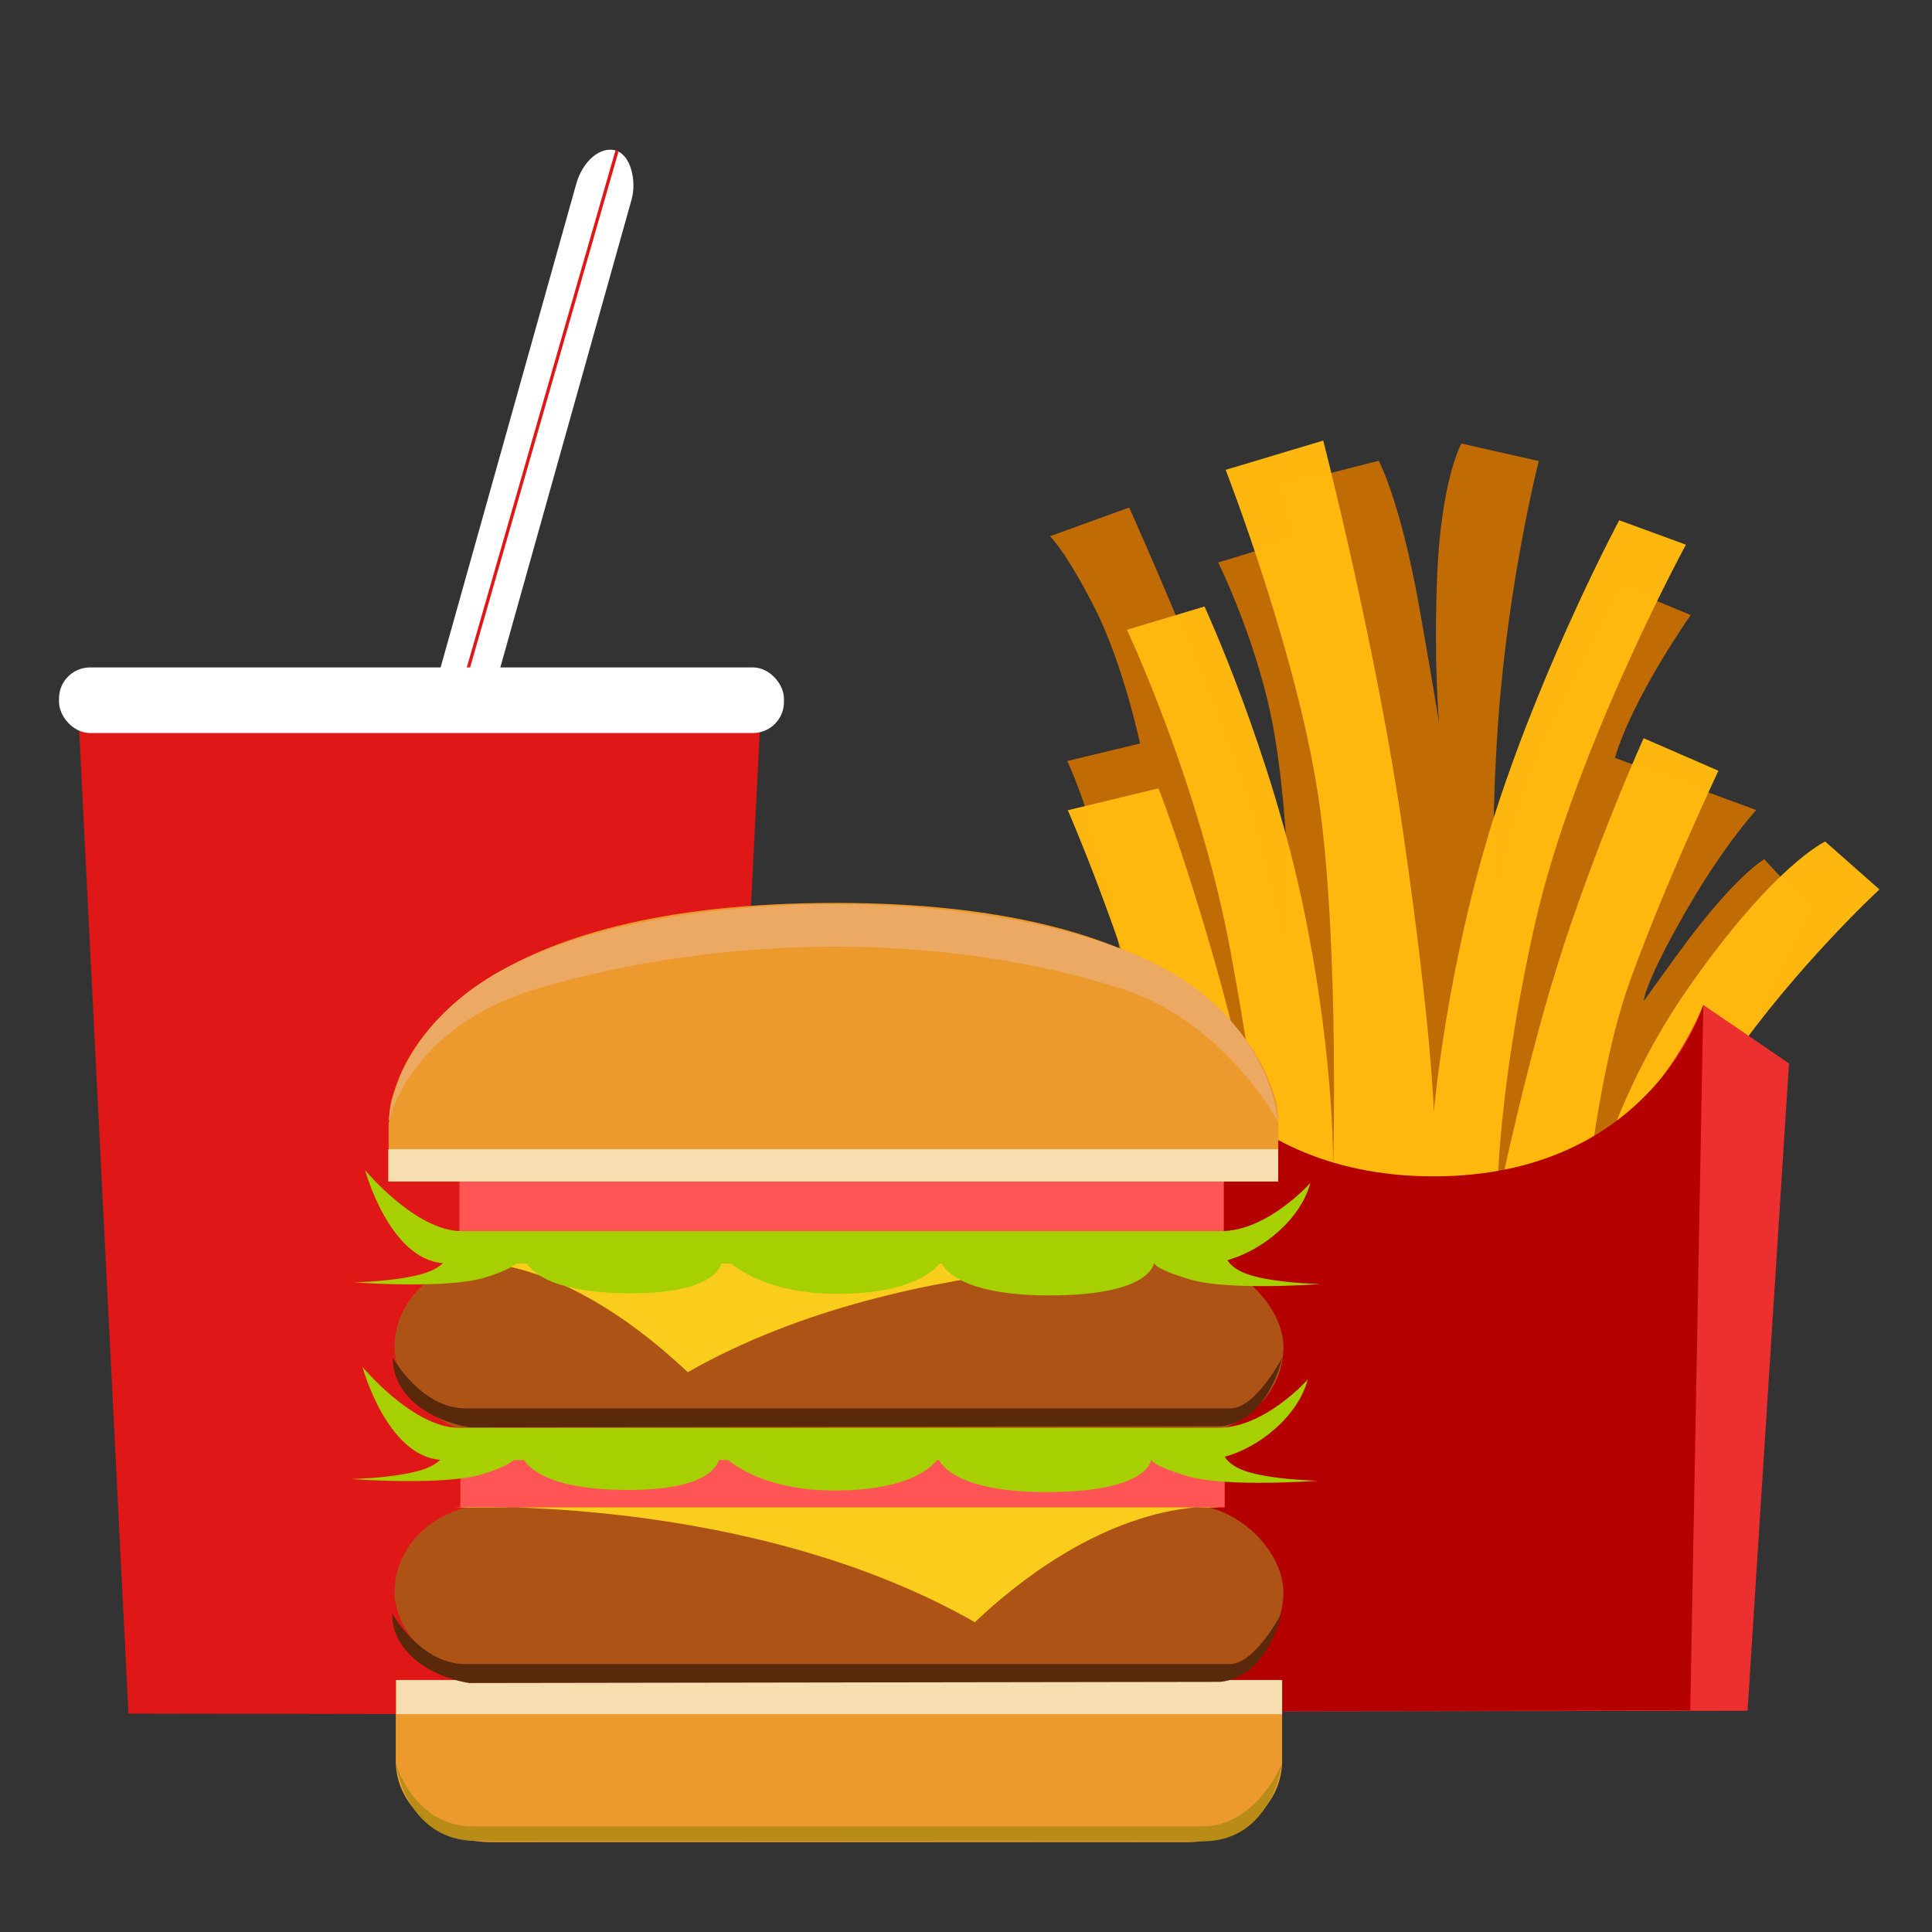 <?xml version="1.0" encoding="UTF-8" standalone="no"?>
<!-- Created with Inkscape (http://www.inkscape.org/) -->

<svg
   xmlns:dc="http://purl.org/dc/elements/1.1/"
   xmlns:cc="http://creativecommons.org/ns#"
   xmlns:rdf="http://www.w3.org/1999/02/22-rdf-syntax-ns#"
   xmlns:svg="http://www.w3.org/2000/svg"
   xmlns="http://www.w3.org/2000/svg"
   xmlns:sodipodi="http://sodipodi.sourceforge.net/DTD/sodipodi-0.dtd"
   xmlns:inkscape="http://www.inkscape.org/namespaces/inkscape"
   width="450pt"
   height="450pt"
   viewBox="0 0 158.75 158.75"
   version="1.1"
   id="svg8"
   inkscape:version="0.92.3 (2405546, 2018-03-11)"
   sodipodi:docname="fast-food-simple.svg"
   inkscape:export-filename="C:\Users\mrohde\Desktop\Personal_Projects\fast_food_infographic\fast-food-simple.png"
   inkscape:export-xdpi="197.084"
   inkscape:export-ydpi="197.084">
  <rect x="0" y="0" width="158.75" height="158.75" fill="#333333" stroke="none"/>
  <defs
     id="defs2" />
  <sodipodi:namedview
     id="base"
     pagecolor="#ffffff"
     bordercolor="#666666"
     borderopacity="1.0"
     inkscape:pageopacity="0.0"
     inkscape:pageshadow="2"
     inkscape:zoom="0.7"
     inkscape:cx="460.34814"
     inkscape:cy="310.76563"
     inkscape:document-units="mm"
     inkscape:current-layer="layer1"
     showgrid="false"
     showguides="true"
     inkscape:guide-bbox="true"
     inkscape:window-width="1920"
     inkscape:window-height="986"
     inkscape:window-x="-11"
     inkscape:window-y="-11"
     inkscape:window-maximized="1"
     units="pt">
    <sodipodi:guide
       position="106.117,209.682"
       orientation="0,1"
       id="guide25"
       inkscape:locked="false" />
    <sodipodi:guide
       position="53.106,223.951"
       orientation="1,0"
       id="guide29"
       inkscape:locked="false" />
    <sodipodi:guide
       position="165.173,150.205"
       orientation="0,1"
       id="guide1182"
       inkscape:locked="false" />
    <sodipodi:guide
       position="-77.575,229.317"
       orientation="0,1"
       id="guide1332"
       inkscape:locked="false" />
    <sodipodi:guide
       position="-76.305,225.241"
       orientation="0,1"
       id="guide1334"
       inkscape:locked="false" />
    <sodipodi:guide
       position="114.926,73.9"
       orientation="0,1"
       id="guide1892"
       inkscape:locked="false" />
    <sodipodi:guide
       position="145.261,-45.436"
       orientation="1,0"
       id="guide1988"
       inkscape:locked="false" />
    <sodipodi:guide
       position="262.726,61.472"
       orientation="1,0"
       id="guide1992"
       inkscape:locked="false" />
    <sodipodi:guide
       position="150.246,32.884"
       orientation="1,0"
       id="guide1011"
       inkscape:locked="false" />
    <sodipodi:guide
       position="271.947,-4.276"
       orientation="0,1"
       id="guide1060"
       inkscape:locked="false" />
    <sodipodi:guide
       position="406.517,41.494"
       orientation="0,1"
       id="guide1324"
       inkscape:locked="false" />
    <sodipodi:guide
       position="378.401,36.664"
       orientation="0,1"
       id="guide1326"
       inkscape:locked="false" />
    <sodipodi:guide
       position="402.545,-39.31"
       orientation="0,1"
       id="guide1351"
       inkscape:locked="false" />
  </sodipodi:namedview>
  <g
     inkscape:label="Layer 1"
     inkscape:groupmode="layer"
     id="layer1"
     transform="translate(0,-138.25)">
    <g
       id="g1356">
      <path
         sodipodi:nodetypes="cscccccscsccccscsccscsccccscscccc"
         inkscape:connector-curvature="0"
         id="path1349"
         d="m 91.063,242.678 c 0,0 2.77,-8.489 1.567,-21.318 -1.203,-12.829 -4.935,-20.578 -4.935,-20.578 l 5.981,-1.44 c 0,0 -1.392,-6.606 -3.797,-11.283 -2.405,-4.677 -3.608,-5.746 -3.608,-5.746 l 6.516,-2.36 c 0,0 8.184,18.262 10.322,26.28 2.138,8.018 2.64,11.294 2.64,11.294 0,0 0.598,-9.059 -1.004,-18.808 -1.2,-7.3 -4.645,-14.249 -4.645,-14.249 l 6.405,-1.96 -1.144,-4.382 7.927,-2.019 c 0,0 1.753,3.232 3.295,11.822 0.935,5.212 1.666,9.734 1.666,9.734 0,0 -0.44,-4.6 -0.173,-11.816 0.302,-8.151 2.005,-11.152 2.005,-11.152 l 6.359,1.434 c 0,0 -2.458,9.584 -3.315,21.105 -0.646,8.688 -0.371,16.082 -0.371,16.082 0,0 1.203,-7.484 4.544,-14.833 3.341,-7.35 6.014,-12.027 6.014,-12.027 l 5.61,2.33 c 0,0 -4.759,6.751 -6.224,11.734 l 11.611,4.29 c 0,0 -2.578,2.761 -5.685,8.143 -3.567,6.177 -3.553,7.543 -3.553,7.543 0,0 1.194,-1.678 2.885,-3.996 4.665,-6.394 7.016,-7.647 7.016,-7.647 l 3.688,4.005 -13.418,26.836 z"
         style="fill:#c16b05;fill-opacity:1;stroke:none;stroke-width:0.265px;stroke-linecap:butt;stroke-linejoin:miter;stroke-opacity:1" />
    </g>
    <path
       style="fill:#ffb80f;fill-opacity:0.992;stroke:none;stroke-width:0.265px;stroke-linecap:butt;stroke-linejoin:miter;stroke-opacity:1"
       d="m 98.972,246.617 c 0,0 0,-6.949 -3.474,-19.511 -3.474,-12.562 -7.758,-22.278 -7.758,-22.278 l 7.431,-1.795 c 0.022,-0.307 6.901,18.488 8.745,33.16 0,0 -0.267,-6.014 -2.806,-19.778 -2.539,-13.764 -8.513,-26.414 -8.513,-26.414 l 6.375,-1.917 c 0,0 5.479,11.893 8.152,24.856 2.673,12.963 2.405,21.686 2.405,21.686 0,0 0.535,-17.944 -1.069,-29.972 -1.604,-12.027 -7.751,-27.796 -7.751,-27.796 l 8.018,-2.405 c 0,0 4.314,16.679 6.548,32.072 2.405,16.574 2.539,23.119 2.539,23.119 0,0 1.059,-12.339 5.14,-24.878 4.081,-12.54 10.095,-23.765 10.095,-23.765 l 5.479,2.005 c 0,0 -9.221,16.972 -12.428,31.271 -3.207,14.299 -3.074,22.852 -3.074,22.852 0,0 2.539,-12.428 5.613,-21.649 3.074,-9.221 6.414,-16.571 6.414,-16.571 l 6.147,2.673 c 0,0 -4.544,9.622 -7.35,17.506 -2.806,7.884 -3.898,20.884 -3.898,20.884 0,0 1.627,-10.27 8.709,-20.455 7.083,-10.185 11.314,-12.118 11.314,-12.118 l 4.455,3.938 c 0,0 -6.815,6.281 -12.294,14.165 -5.479,7.884 -8.152,21.916 -8.152,21.916 z"
       id="path1347"
       inkscape:connector-curvature="0"
       sodipodi:nodetypes="cscccsccscsccscsccscsccscsccccc" />
    <path
       style="fill:#ec2f2f;fill-opacity:1;stroke:none;stroke-width:0.265px;stroke-linecap:butt;stroke-linejoin:miter;stroke-opacity:1"
       d="m 91.817,278.888 51.778,-0.067 3.404,-53.19 -7.043,-4.807 c 0,0 -5.875,15.747 -22.036,15.747 -16.162,0 -23.103,-15.77 -23.103,-15.77 l -7.378,4.83 z"
       id="path1322"
       inkscape:connector-curvature="0"
       sodipodi:nodetypes="cccczccc" />
    <path
       style="fill:#b50000;fill-opacity:1;stroke:none;stroke-width:0.265px;stroke-linecap:butt;stroke-linejoin:miter;stroke-opacity:1"
       d="M 96.46,278.882 94.818,220.801 c 0,0 5.027,14.109 22.969,14.109 17.943,0 22.17,-14.086 22.17,-14.086 l -1.07,57.963 z"
       id="path1329"
       inkscape:connector-curvature="0"
       sodipodi:nodetypes="ccsccc" />
    <g
       id="g1039"
       transform="translate(-185.349,-57.303)">
      <rect
         transform="rotate(15.671)"
         rx="8"
         ry="3.528"
         y="136.456"
         x="280.952"
         height="56.656"
         width="4.725"
         id="rect1019"
         style="opacity:1;fill:#ffffff;fill-opacity:1;stroke:none;stroke-width:0.597;stroke-linecap:round;stroke-miterlimit:4;stroke-dasharray:none;stroke-opacity:1" />
      <path
         sodipodi:nodetypes="cc"
         inkscape:connector-curvature="0"
         id="path1035"
         d="m 236.049,207.947 -12.24,42.561"
         style="fill:none;stroke:#e01717;stroke-width:0.265px;stroke-linecap:butt;stroke-linejoin:miter;stroke-opacity:1" />
    </g>
    <path
       style="fill:#e01717;fill-opacity:1;stroke:none;stroke-width:0.265px;stroke-linecap:butt;stroke-linejoin:miter;stroke-opacity:1"
       d="M 10.556,279.054 6.437,196.895 H 62.506 l -4.177,82.238 z"
       id="path1013"
       inkscape:connector-curvature="0"
       sodipodi:nodetypes="ccccc" />
    <rect
       style="opacity:1;fill:#ffffff;fill-opacity:1;stroke:none;stroke-width:0.706;stroke-linecap:round;stroke-miterlimit:4;stroke-dasharray:none;stroke-opacity:1"
       id="rect1017"
       width="59.567"
       height="5.39"
       x="4.849"
       y="193.092"
       ry="2.551" />
    <g
       id="g1031"
       transform="translate(-158.046,-46.947)">
      <path
         inkscape:connector-curvature="0"
         id="rect1990-0"
         d="m 190.564,323.242 v 6.662 0.194 h 0.006 c 0.12,3.6 3.563,6.467 7.825,6.467 h 57.17 c 4.261,0 7.704,-2.868 7.825,-6.467 h 0.006 v -0.194 -6.662 h -7.83 -57.17 z"
         style="opacity:1;fill:#ec9a2e;fill-opacity:1;stroke:none;stroke-width:0.698;stroke-linecap:round;stroke-miterlimit:4;stroke-dasharray:none;stroke-opacity:1" />
      <rect
         ry="8"
         rx="8"
         y="308.816"
         x="190.461"
         height="14.426"
         width="73.04"
         id="rect1898-8-1"
         style="opacity:1;fill:#ae5316;fill-opacity:1;stroke:none;stroke-width:0.706;stroke-linecap:round;stroke-miterlimit:4;stroke-dasharray:none;stroke-opacity:1" />
      <rect
         y="303.844"
         x="195.872"
         height="5.212"
         width="62.808"
         id="rect1948-8"
         style="opacity:1;fill:#ff5555;fill-opacity:1;stroke:none;stroke-width:0.511;stroke-linecap:round;stroke-miterlimit:4;stroke-dasharray:none;stroke-opacity:1" />
      <rect
         ry="8"
         rx="8"
         y="288.67"
         x="190.462"
         height="14.426"
         width="73.04"
         id="rect1898-8"
         style="opacity:1;fill:#ae5316;fill-opacity:1;stroke:none;stroke-width:0.706;stroke-linecap:round;stroke-miterlimit:4;stroke-dasharray:none;stroke-opacity:1" />
      <rect
         y="281.393"
         x="195.797"
         height="5.212"
         width="62.808"
         id="rect1948"
         style="opacity:1;fill:#ff5555;fill-opacity:1;stroke:none;stroke-width:0.511;stroke-linecap:round;stroke-miterlimit:4;stroke-dasharray:none;stroke-opacity:1" />
      <path
         sodipodi:nodetypes="sccsccccccscs"
         inkscape:connector-curvature="0"
         id="path1894"
         d="m 226.7,259.39 c -29.42,0 -35.169,11.768 -36.247,15.445 -5e-5,1.8e-4 5e-5,2.7e-4 0,5.3e-4 -0.274,0.729 -0.424,1.511 -0.424,2.325 0,0.07 0.004,0.138 0.006,0.207 -0.003,10e-4 -0.056,0.022 -0.056,0.022 v 4.887 H 263.075 v -4.887 c 0,0 -0.012,-0.004 -0.012,-0.004 0.003,-0.075 0.006,-0.15 0.006,-0.225 0,-0.882 -0.174,-1.726 -0.493,-2.506 -1.48,-4.357 -7.967,-15.265 -35.876,-15.265 z"
         style="fill:#ec9a2e;fill-opacity:1;stroke:none;stroke-width:0.212px;stroke-linecap:butt;stroke-linejoin:miter;stroke-opacity:1" />
      <path
         inkscape:connector-curvature="0"
         id="path1923-0"
         d="m 187.827,297.512 c 0,0 1.986,7.304 6.397,7.638 -0.232,0.222 -0.547,0.44 -0.985,0.632 -1.941,0.85 -6.309,0.945 -6.309,0.945 0,0 7.473,0.567 10.676,-0.378 1.463,-0.432 2.254,-0.852 2.686,-1.183 h 0.806 c 0.606,0.905 2.49,2.426 8.35,2.459 5.982,0.034 7.372,-1.554 7.683,-2.459 h 0.742 c 1.149,0.92 3.899,2.552 8.949,2.504 5.994,-0.057 7.81,-1.952 8.213,-2.504 h 0.168 c 0.298,0.585 1.861,2.674 9.044,2.633 7.505,-0.043 8.306,-2.196 8.392,-2.633 h 0.032 c 0.088,0.179 0.564,0.62 2.951,1.324 3.203,0.945 10.677,0.378 10.677,0.378 0,0 -4.368,-0.094 -6.309,-0.945 -0.695,-0.305 -1.088,-0.673 -1.309,-1.021 2.877,-0.8 6.014,-3.341 6.821,-6.351 0,0 -3.496,3.969 -7.371,3.969 h -62.366 c -3.78,0 -7.938,-5.008 -7.938,-5.008 z"
         style="fill:#a6d002;fill-opacity:1;stroke:none;stroke-width:0.265px;stroke-linecap:butt;stroke-linejoin:miter;stroke-opacity:1" />
      <path
         sodipodi:nodetypes="cccc"
         inkscape:connector-curvature="0"
         id="path1953-6-7"
         d="m 195.502,288.99 h 62.808 c 0,0 -25.109,-1.669 -43.751,8.961 -11.222,-10.586 -19.058,-8.961 -19.058,-8.961 z"
         style="fill:#facd1d;fill-opacity:1;stroke:none;stroke-width:0.265px;stroke-linecap:butt;stroke-linejoin:miter;stroke-opacity:1" />
      <path
         inkscape:connector-curvature="0"
         id="path1923"
         d="m 188.046,281.352 c 0,0 1.986,7.304 6.397,7.638 -0.232,0.222 -0.547,0.44 -0.985,0.632 -1.941,0.85 -6.309,0.945 -6.309,0.945 0,0 7.473,0.567 10.676,-0.378 1.463,-0.432 2.254,-0.852 2.686,-1.183 h 0.806 c 0.606,0.905 2.49,2.426 8.35,2.459 5.982,0.034 7.372,-1.554 7.683,-2.459 h 0.742 c 1.149,0.92 3.899,2.552 8.949,2.504 5.994,-0.057 7.81,-1.952 8.213,-2.504 h 0.168 c 0.298,0.585 1.861,2.674 9.044,2.633 7.505,-0.043 8.306,-2.196 8.392,-2.633 h 0.032 c 0.088,0.179 0.564,0.62 2.951,1.324 3.203,0.945 10.677,0.378 10.677,0.378 0,0 -4.368,-0.094 -6.309,-0.945 -0.695,-0.305 -1.088,-0.673 -1.309,-1.021 2.877,-0.8 6.014,-3.341 6.821,-6.351 0,0 -3.496,3.969 -7.371,3.969 H 195.984 c -3.78,0 -7.938,-5.008 -7.938,-5.008 z"
         style="fill:#a6d002;fill-opacity:1;stroke:none;stroke-width:0.265px;stroke-linecap:butt;stroke-linejoin:miter;stroke-opacity:1" />
      <path
         sodipodi:nodetypes="cccc"
         inkscape:connector-curvature="0"
         id="path1953-6"
         d="m 258.151,309.056 h -62.808 c 0,0 24.164,-1.196 42.806,9.434 11.222,-10.586 20.003,-9.434 20.003,-9.434 z"
         style="fill:#facd1d;fill-opacity:1;stroke:none;stroke-width:0.265px;stroke-linecap:butt;stroke-linejoin:miter;stroke-opacity:1" />
    </g>
    <rect
       style="opacity:1;fill:#f7deb0;fill-opacity:1;stroke:none;stroke-width:1.043;stroke-linecap:round;stroke-miterlimit:4;stroke-dasharray:none;stroke-opacity:1"
       id="rect1041"
       width="72.781"
       height="2.804"
       x="32.569"
       y="276.295" />
    <rect
       style="opacity:1;fill:#f7deb0;fill-opacity:1;stroke:none;stroke-width:1.016;stroke-linecap:round;stroke-miterlimit:4;stroke-dasharray:none;stroke-opacity:1"
       id="rect1041-2"
       width="73.122"
       height="2.65"
       x="31.907"
       y="232.681" />
    <path
       style="fill:#5a290c;fill-opacity:1;stroke:none;stroke-width:0.265px;stroke-linecap:butt;stroke-linejoin:miter;stroke-opacity:1"
       d="m 32.271,249.794 c 0,0 2.315,4.181 6,4.181 h 62.838 c 2.079,0 4.252,-4.181 4.252,-4.181 0,0 -1.087,5.268 -5.055,5.646 0,0 -58.114,0.095 -61.705,0.095 -2.76,-0.441 -6.331,-2.269 -6.331,-5.74 z"
       id="path1062"
       inkscape:connector-curvature="0"
       sodipodi:nodetypes="csscccc" />
    <path
       style="fill:#5a290c;fill-opacity:1;stroke:none;stroke-width:0.265px;stroke-linecap:butt;stroke-linejoin:miter;stroke-opacity:1"
       d="m 32.217,270.802 c 0,0 2.315,4.181 6,4.181 H 101.055 c 2.079,0 4.252,-4.181 4.252,-4.181 0,0 -1.087,5.268 -5.055,5.646 0,0 -58.114,0.095 -61.705,0.095 -2.76,-0.441 -6.331,-2.269 -6.331,-5.74 z"
       id="path1062-0"
       inkscape:connector-curvature="0"
       sodipodi:nodetypes="csscccc" />
    <path
       style="fill:#b88c16;fill-opacity:1;stroke:none;stroke-width:0.265px;stroke-linecap:butt;stroke-linejoin:miter;stroke-opacity:1"
       d="m 105.344,283.151 c 0,0 -2.107,5.173 -6.549,5.173 H 38.886 c -4.914,0 -6.361,-5.173 -6.361,-5.173 0,0 0.795,6.368 6.643,6.368 l 59.658,0.031 c 5.72,0.003 6.518,-6.399 6.518,-6.399"
       id="path1079"
       inkscape:connector-curvature="0"
       sodipodi:nodetypes="cssccsc" />
    <path
       style="fill:#eba963;fill-opacity:1;stroke:none;stroke-width:0.265px;stroke-linecap:butt;stroke-linejoin:miter;stroke-opacity:1"
       d="m 31.933,230.444 c 0,0 1.62,-7.849 12.303,-10.985 15.371,-4.512 33.338,-4.61 47.841,0 8.586,2.729 12.94,10.981 12.94,10.981 0,0 -0.507,-7.684 -9.065,-12.451 -12.268,-6.834 -39.438,-7.407 -53.454,-0.668 -10.308,4.956 -10.565,13.123 -10.565,13.123 z"
       id="path1083"
       inkscape:connector-curvature="0"
       sodipodi:nodetypes="csscssc" />
  </g>
</svg>
